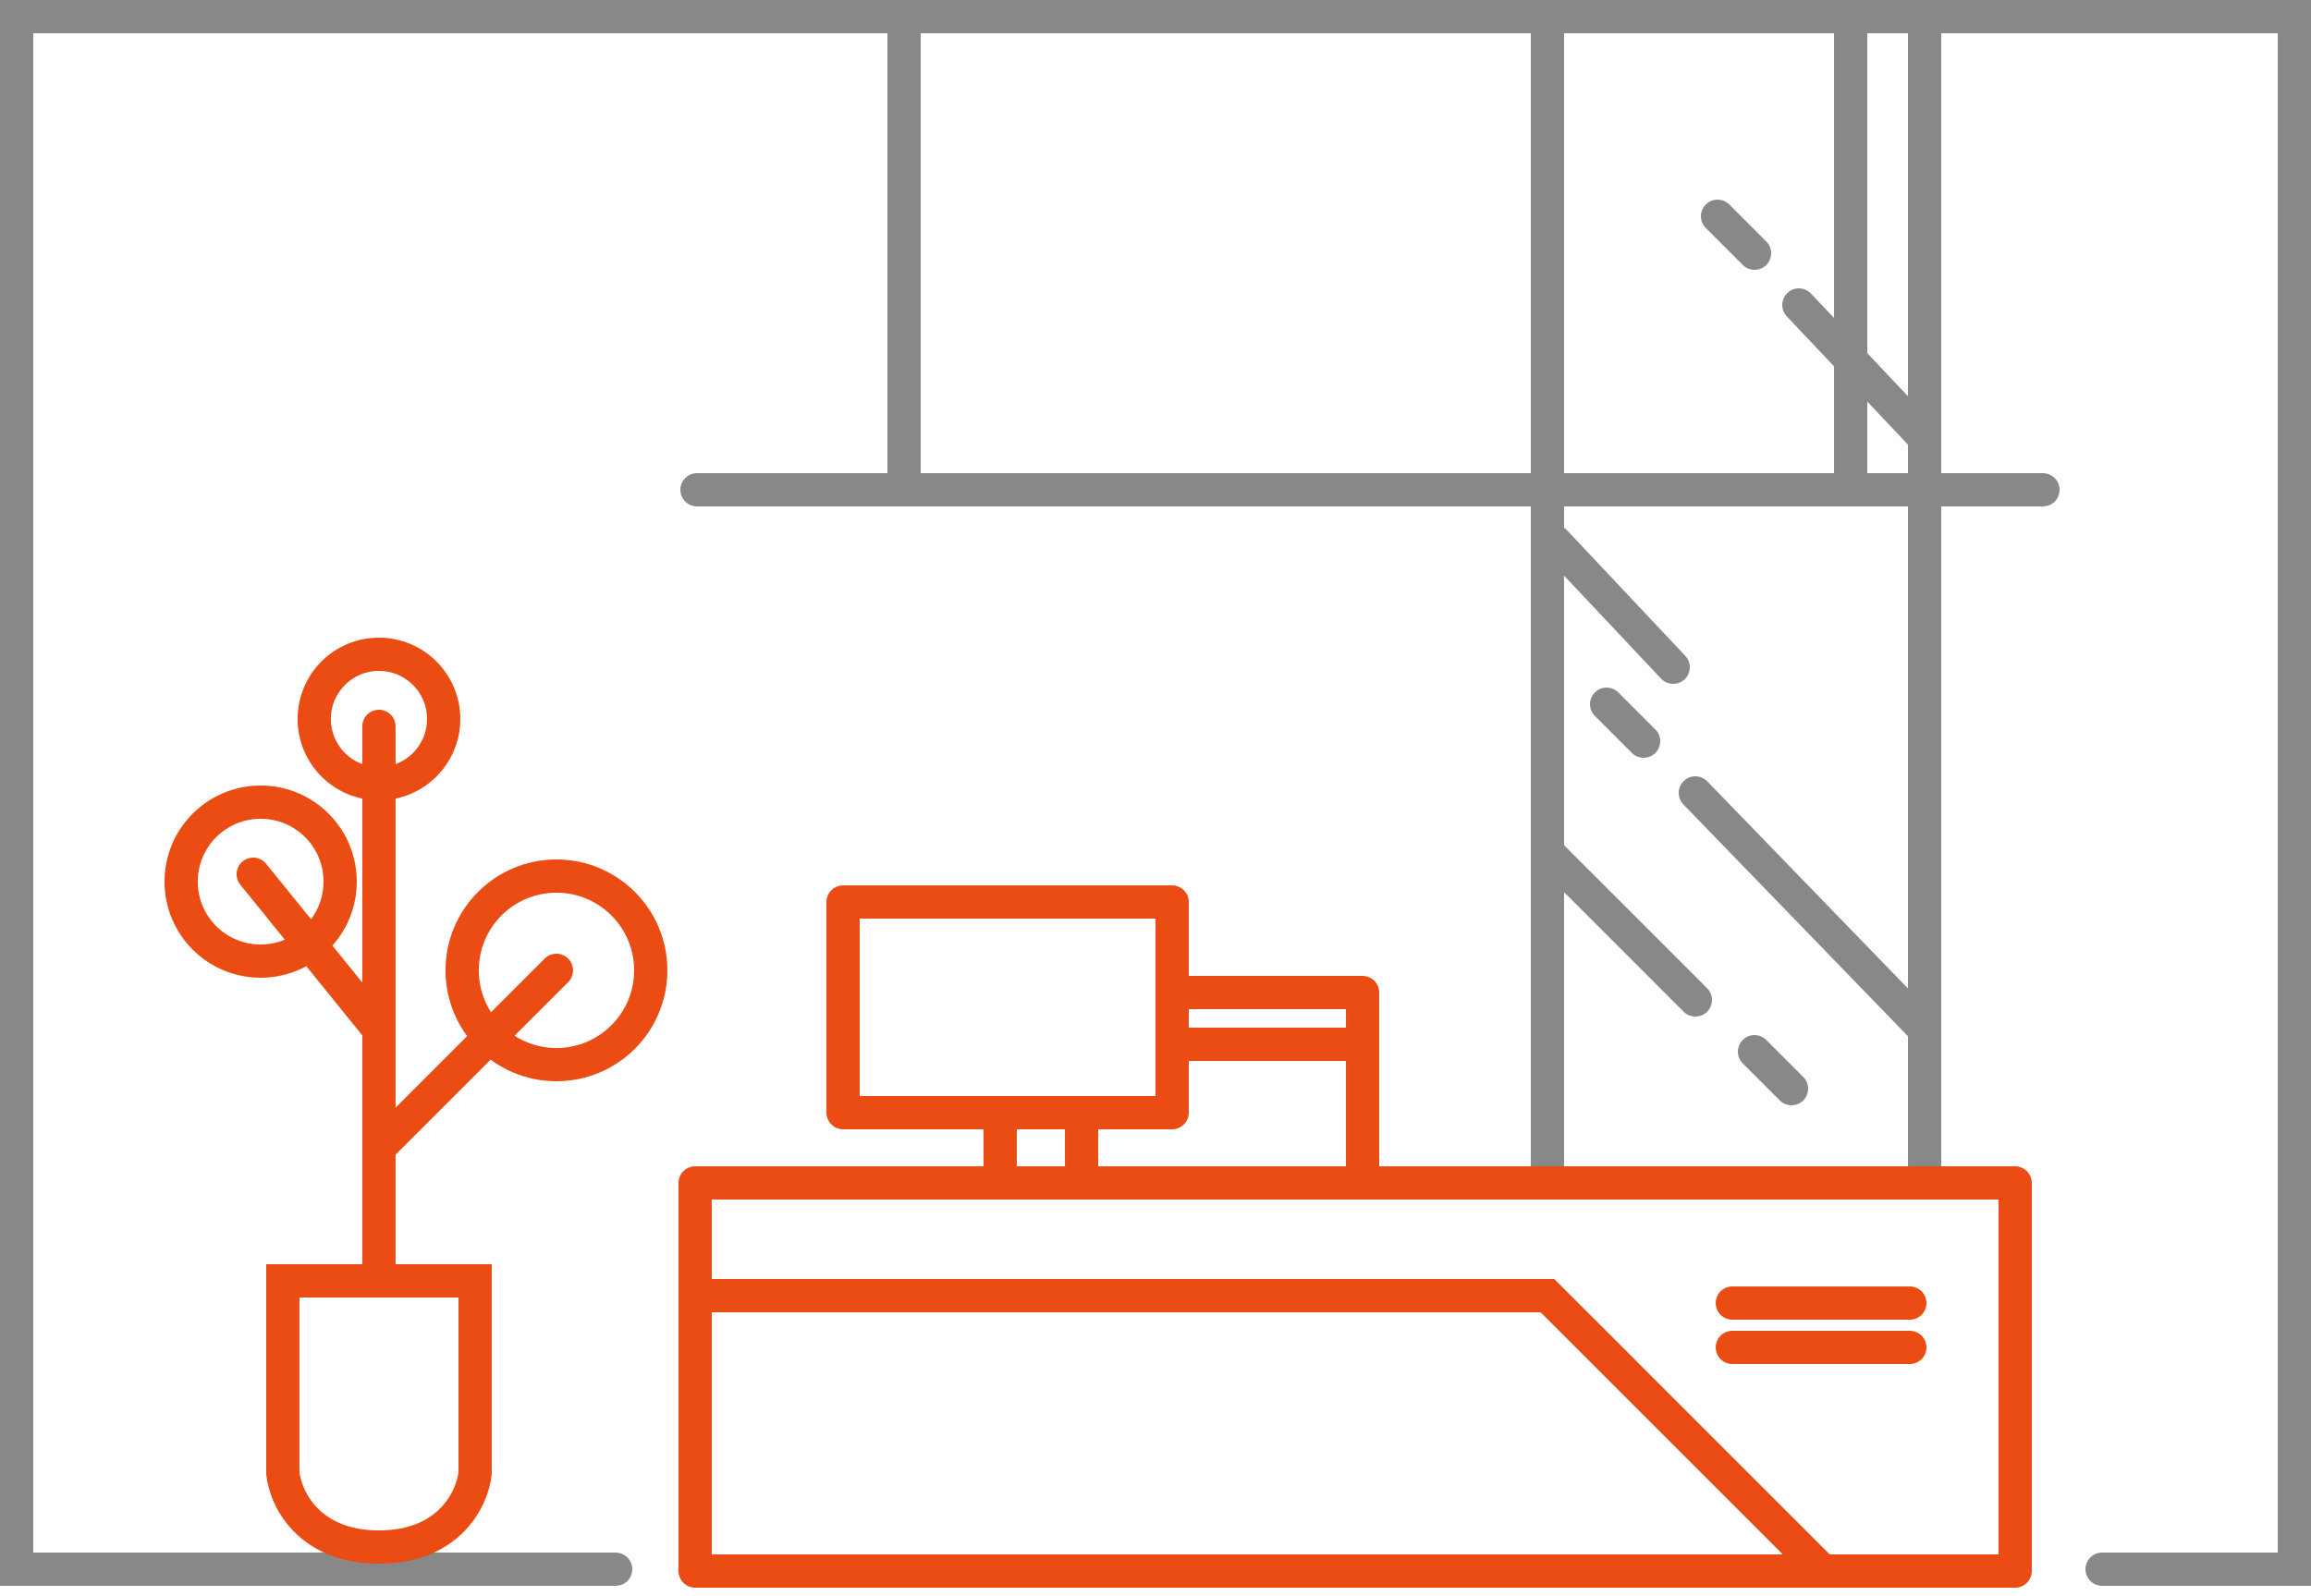 <svg width="139" height="96" viewBox="0 0 139 96" fill="none" xmlns="http://www.w3.org/2000/svg">
<path d="M81.955 70.39V62.828M65.053 70.39V66.831M81.955 62.828V59.714H70.39M81.955 62.828H70.39" stroke="#EA4C14" stroke-width="2" stroke-linejoin="round"/>
<path d="M41.922 29.468L122.876 29.468" stroke="#888888" stroke-width="2" stroke-linecap="round" stroke-linejoin="round"/>
<path d="M41.922 77.951H93.075L109.532 94.409" stroke="#EA4C14" stroke-width="2" stroke-linecap="round"/>
<path d="M37.029 94.409H1L1 1H138V94.409H126.435" stroke="#888888" stroke-width="2" stroke-linecap="round"/>
<path d="M54.377 28.578V1M111.312 28.578V14.789V1" stroke="#888888" stroke-width="2" stroke-linecap="round"/>
<rect x="50.709" y="54.267" width="19.792" height="12.675" stroke="#EA4C14" stroke-width="2" stroke-linejoin="round"/>
<path d="M60.158 67.276V70.39" stroke="#EA4C14" stroke-width="2" stroke-linecap="round"/>
<path d="M104.195 78.397H114.871" stroke="#EA4C14" stroke-width="2" stroke-linecap="round"/>
<path d="M104.195 81.065H114.871" stroke="#EA4C14" stroke-width="2" stroke-linecap="round"/>
<path d="M115.759 70.835V61.939M115.759 1.89V61.939M93.074 1.89V51.264M93.074 70.835V51.264M93.074 51.264L101.97 60.16M105.529 63.273L107.753 65.497M101.97 47.705L115.759 61.939M96.633 42.367L98.857 44.591M93.519 32.582L100.636 40.143M108.198 18.348L115.759 26.354M103.305 13.01L105.529 15.234" stroke="#888888" stroke-width="2" stroke-linecap="round"/>
<path d="M17.012 88.626V77.061H28.577V88.626C28.428 90.109 27.064 93.075 22.794 93.075C18.524 93.075 17.16 90.109 17.012 88.626Z" stroke="#EA4C14" stroke-width="2" stroke-linecap="round"/>
<path d="M22.792 76.617V69.055M22.792 43.701V61.938M15.23 52.597C15.23 52.597 17.535 55.444 19.011 57.268C20.488 59.092 22.792 61.938 22.792 61.938M22.792 61.938V69.055M22.792 69.055L33.468 58.38" stroke="#EA4C14" stroke-width="2" stroke-linecap="round"/>
<circle cx="33.469" cy="58.38" r="5.672" stroke="#EA4C14" stroke-width="2"/>
<circle cx="22.793" cy="43.257" r="3.893" stroke="#EA4C14" stroke-width="2"/>
<circle cx="15.677" cy="53.042" r="4.782" stroke="#EA4C14" stroke-width="2"/>
<rect x="41.81" y="71.169" width="79.396" height="23.351" stroke="#EA4C14" stroke-width="2" stroke-linejoin="round"/>
</svg>
